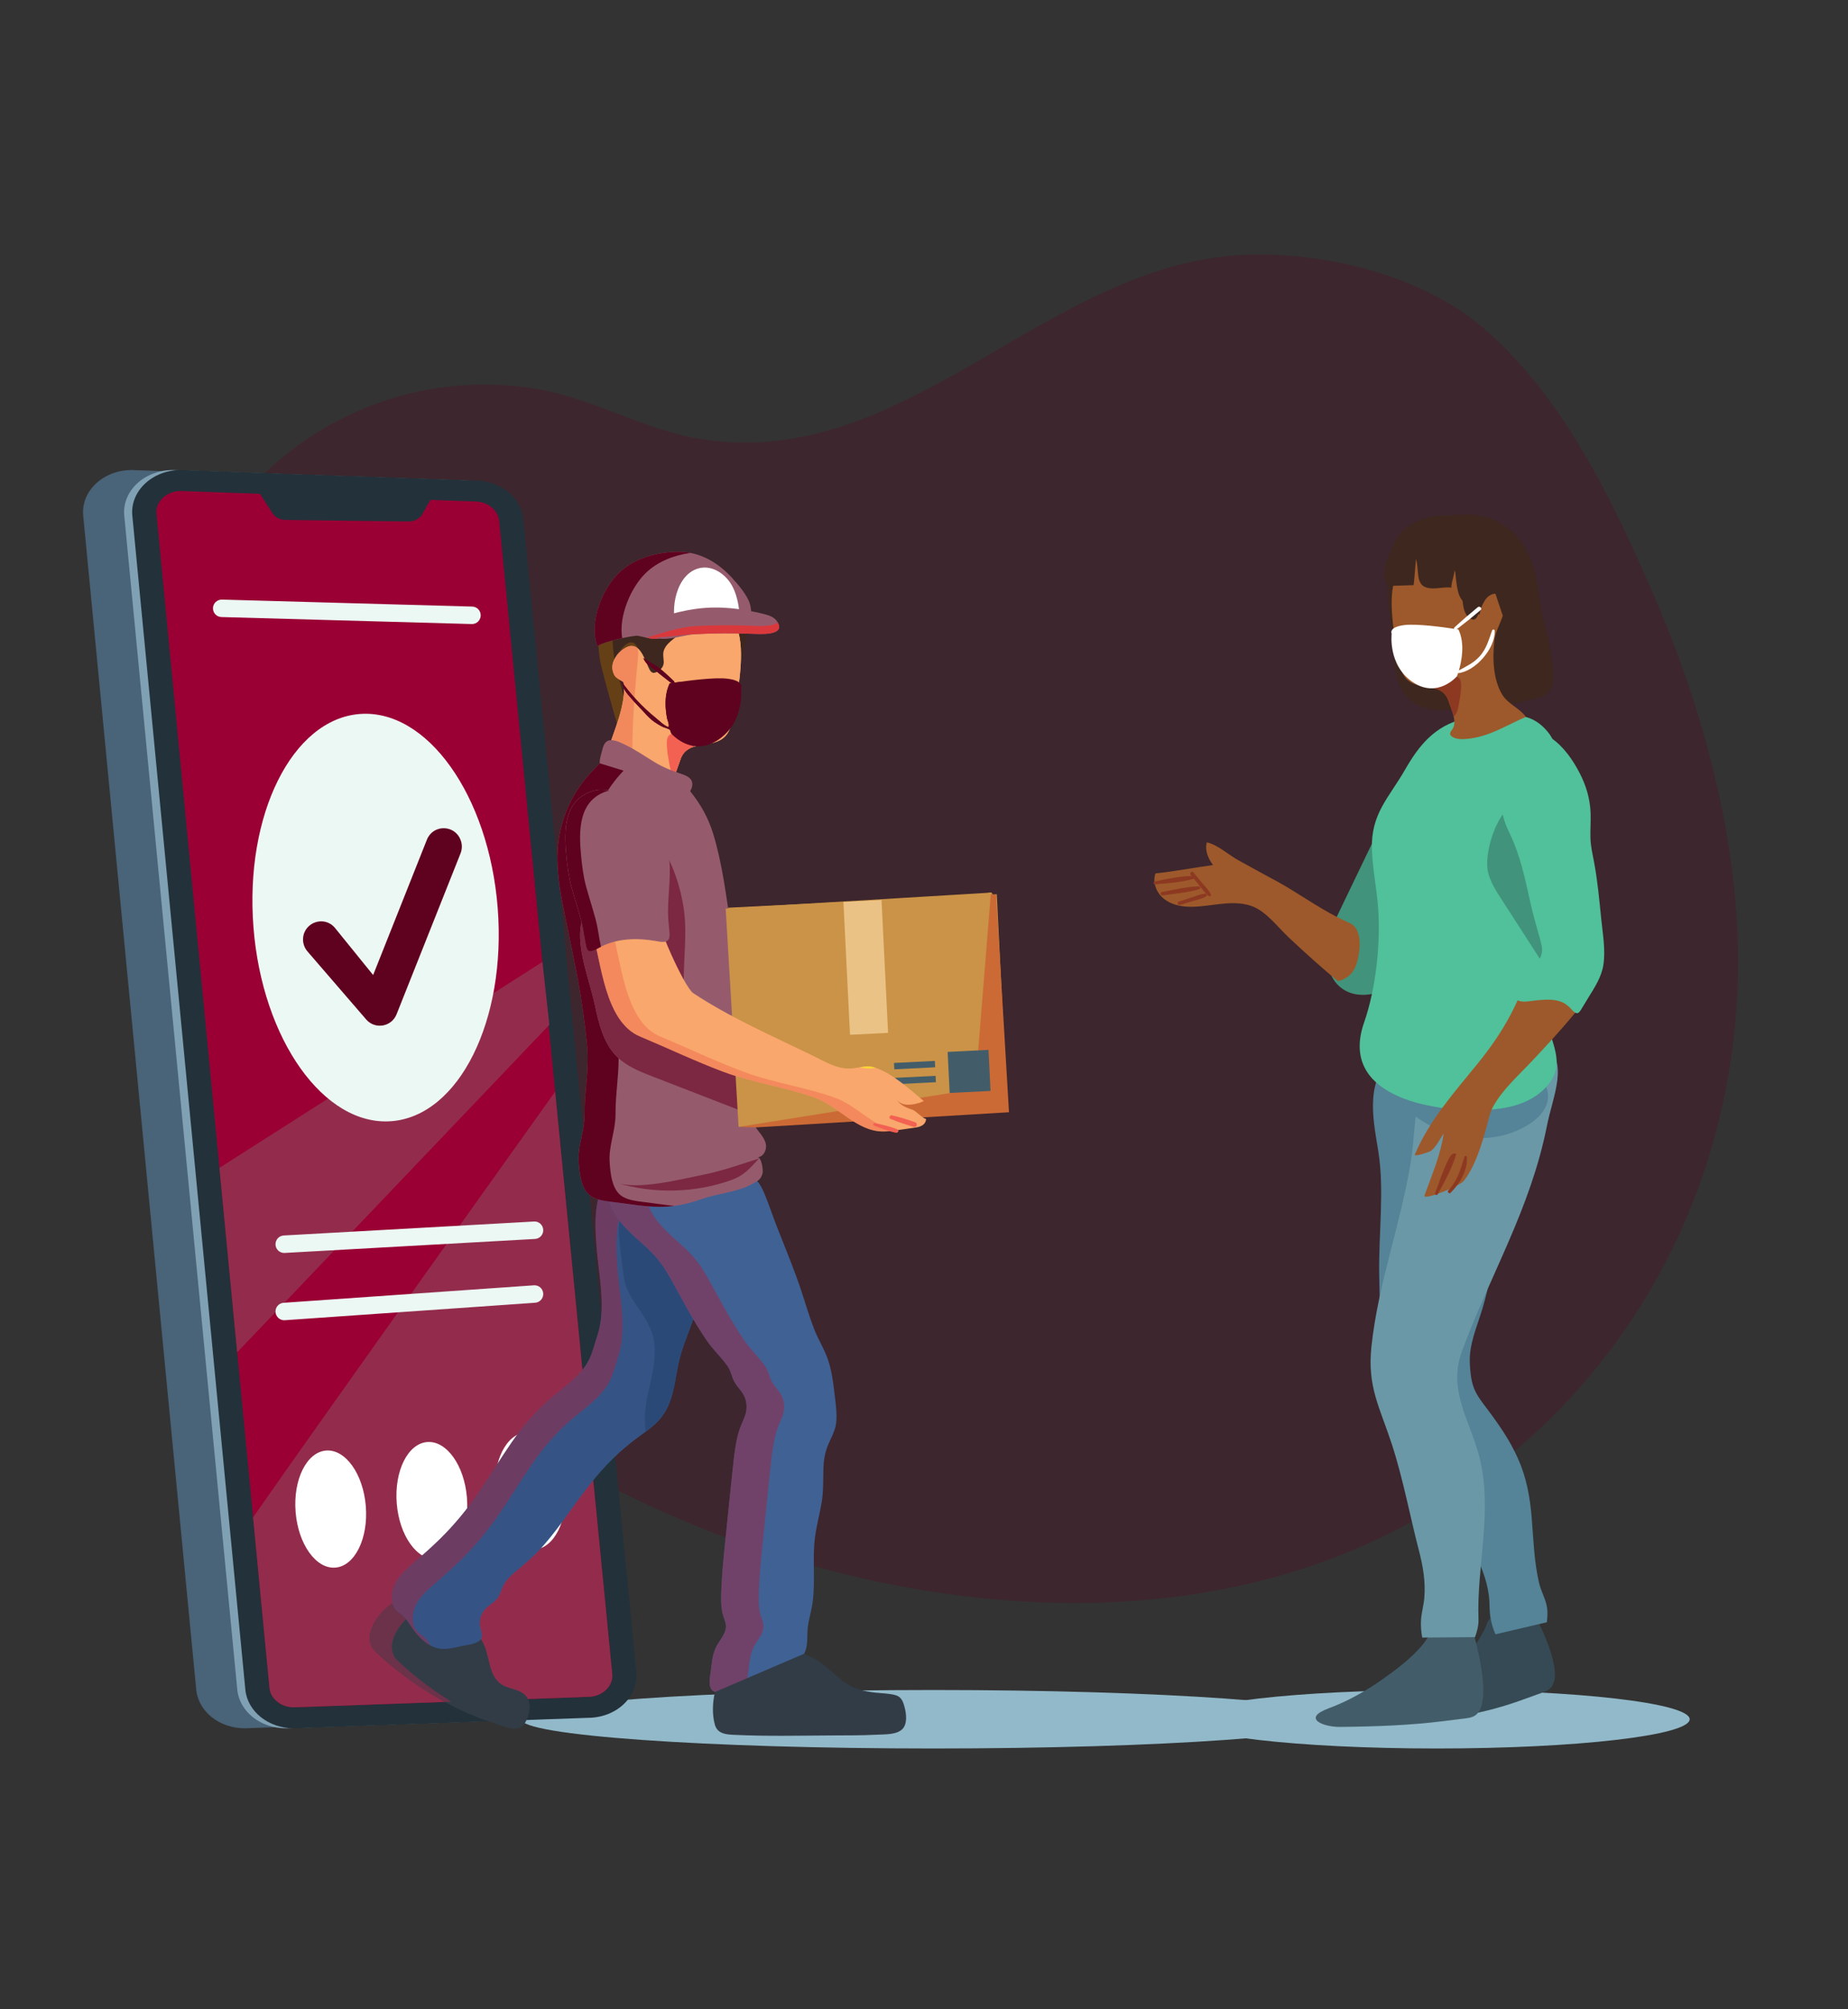 <svg width="518" height="563" viewBox="0 0 518 563" fill="none" xmlns="http://www.w3.org/2000/svg">
<rect x="0" y="0" width="518" height="563" fill="#333333" stroke="none"/>
<g clip-path="url(#clip0_786_4536)">
<path d="M207.102 432.184C196.952 428.562 187.072 424.407 177.569 419.782C116.542 390.087 66.914 334.972 48.338 268.839C32.7 213.167 42.768 138.262 103.029 114.051C117.792 108.122 134.167 106.38 149.858 108.89C166.158 111.496 180.501 120.595 196.925 123.114C254.978 132.015 294.04 72.737 350.321 71.361C372.275 70.823 398.766 77.277 415.79 91.916C437.695 110.752 451.318 138.782 462.708 164.831C474.787 192.463 483.629 221.735 486.378 251.878C493.058 325.112 457.603 394.072 392.361 428.195C335.639 457.863 265.913 453.177 207.102 432.184Z" fill="#5F021F" fill-opacity="0.25"/>
<path d="M377.351 481.769C377.351 486.294 325.575 489.964 261.703 489.964C197.833 489.964 146.055 486.294 146.055 481.769C146.055 477.243 197.833 473.573 261.703 473.573C325.575 473.573 377.351 477.243 377.351 481.769Z" fill="#92B9C9"/>
<path d="M473.621 481.769C473.621 486.294 441.903 489.964 402.778 489.964C363.651 489.964 331.934 486.294 331.934 481.769C331.934 477.243 363.651 473.573 402.778 473.573C441.903 473.573 473.621 477.243 473.621 481.769Z" fill="#92B9C9"/>
<path d="M151.001 481.369L68.605 484.307C61.507 484.307 55.593 479.598 55.004 473.477L23.323 144.502C22.66 137.616 28.94 131.71 36.925 131.71L119.32 134.648C126.419 134.648 132.333 139.357 132.921 145.479L164.601 468.577C165.265 475.463 158.985 481.369 151.001 481.369Z" fill="#496378"/>
<path d="M162.505 481.369L80.11 484.307C73.012 484.307 67.099 479.598 66.509 473.477L34.829 144.502C34.166 137.616 40.445 131.71 48.43 131.71L130.825 134.648C137.925 134.648 143.838 139.357 144.427 145.479L176.107 468.577C176.771 475.463 170.491 481.369 162.505 481.369Z" fill="#80A1B4"/>
<path d="M164.769 481.369L82.374 484.307C75.276 484.307 69.362 479.598 68.773 473.477L37.092 144.502C36.43 137.616 42.708 131.71 50.694 131.71L133.089 134.648C140.188 134.648 146.101 139.357 146.691 145.479L178.371 468.577C179.034 475.463 172.755 481.369 164.769 481.369Z" fill="#23313A"/>
<path d="M169.815 473.572C168.499 474.814 166.705 475.491 164.766 475.491L82.371 478.429C78.833 478.429 75.831 476.039 75.538 472.985L70.939 425.188L43.863 144.01C43.697 142.336 44.331 140.739 45.646 139.505C46.962 138.261 48.755 137.586 50.695 137.586L133.09 140.524C136.629 140.524 139.631 142.914 139.923 145.969L155.604 305.911L171.608 469.066C171.764 470.74 171.131 472.337 169.815 473.572Z" fill="#9A0034"/>
<path d="M153.986 287.167L66.485 378.941L61.508 327.26L152.04 269.558L153.986 287.167Z" fill="#932C4C"/>
<path d="M169.815 473.572C168.499 474.814 166.705 475.491 164.766 475.491L82.371 478.429C78.833 478.429 75.831 476.039 75.538 472.985L70.939 425.188C90.655 396.98 132.31 338.546 155.604 305.911L171.608 469.066C171.764 470.74 171.131 472.337 169.815 473.572Z" fill="#932C4C"/>
<path d="M72.367 137.587L76.637 144.209C77.489 145.139 78.684 145.676 79.942 145.691L114.549 146.127C115.951 146.145 117.283 145.515 118.163 144.418L122.073 137.587H72.367Z" fill="#23313A"/>
<path d="M102.538 422.082C103.261 431.139 99.442 438.836 94.008 439.274C88.574 439.713 83.582 432.726 82.858 423.669C82.135 414.612 85.954 406.915 91.389 406.477C96.823 406.038 101.815 413.025 102.538 422.082Z" fill="white"/>
<path d="M130.887 419.695C131.61 428.753 127.792 436.449 122.358 436.888C116.922 437.326 111.931 430.339 111.207 421.282C110.484 412.225 114.304 404.527 119.738 404.09C125.173 403.651 130.164 410.638 130.887 419.695Z" fill="white"/>
<path d="M158.47 416.995C159.193 426.052 155.374 433.751 149.94 434.19C144.506 434.627 139.514 427.639 138.791 418.583C138.068 409.526 141.887 401.828 147.321 401.39C152.755 400.952 157.747 407.939 158.47 416.995Z" fill="white"/>
<path d="M139.506 254.412C141.982 285.918 128.663 312.677 109.758 314.177C90.853 315.678 73.521 291.351 71.045 259.843C68.569 228.337 81.888 201.578 100.792 200.078C119.698 198.577 137.03 222.904 139.506 254.412Z" fill="#ECF8F4"/>
<path d="M86.179 266.601L102.64 285.671C105.122 288.547 109.753 287.762 111.159 284.226L129.095 239.125C129.589 237.884 129.576 236.499 129.062 235.267L129.033 235.196C127.278 231.005 121.349 231.059 119.671 235.282L104.592 273.226L93.924 260.059C91.037 256.497 85.302 258.305 84.956 262.886C84.854 264.239 85.295 265.576 86.179 266.601Z" fill="#5F021F"/>
<path d="M79.658 351.104C78.375 351.104 77.3 350.094 77.228 348.79C77.154 347.44 78.183 346.285 79.526 346.209L149.7 342.293C151.039 342.204 152.193 343.25 152.267 344.6C152.342 345.952 151.313 347.107 149.97 347.181L79.796 351.099L79.658 351.104Z" fill="#ECF8F4"/>
<path d="M132.309 174.872L132.24 174.871L62.066 172.912C60.72 172.874 59.66 171.748 59.698 170.396C59.735 169.046 60.864 167.993 62.201 168.017L132.375 169.976C133.72 170.014 134.78 171.14 134.743 172.491C134.706 173.821 133.622 174.872 132.309 174.872Z" fill="#ECF8F4"/>
<path d="M79.658 369.96C78.39 369.96 77.32 368.971 77.23 367.68C77.136 366.332 78.15 365.163 79.492 365.069L149.666 360.171C151.017 360.083 152.172 361.096 152.266 362.446C152.359 363.794 151.346 364.964 150.003 365.057L79.83 369.953L79.658 369.96Z" fill="#ECF8F4"/>
<path d="M172.944 202.805C172.944 202.805 168.352 186.938 168.087 184.371C167.821 181.806 166.386 173.48 170.516 171.031C174.644 168.582 172.206 161.238 176.593 159.768C181.399 158.159 187.392 158.439 192.369 158.607C198.539 158.815 206.511 161.654 209.128 167.97C211.063 172.638 208.687 181.101 207.636 185.937L172.944 202.805Z" fill="#3E271F"/>
<path d="M172.944 202.805C172.944 202.805 168.352 186.938 168.087 184.371C168.084 184.342 168.081 184.31 168.077 184.279C167.995 183.525 167.829 182.332 167.724 180.955C167.912 180.791 168.241 180.615 168.671 180.435C169.438 180.113 170.527 179.776 171.71 179.462C171.771 181.512 172.05 183.376 172.153 184.371C172.164 184.472 172.181 184.594 172.204 184.733C171.879 185.382 171.674 186.067 171.644 186.744C171.64 186.818 171.639 186.892 171.639 186.965C171.641 187.941 171.943 188.897 172.552 189.671C172.56 189.681 172.57 189.691 172.581 189.704C172.719 189.841 173.13 190.124 173.559 190.403C173.953 191.892 174.389 193.494 174.815 195.036C174.547 197.554 173.803 200.21 172.946 202.804L172.944 202.805Z" fill="#654016"/>
<path d="M205.087 202.557C204.601 204.791 203.68 206.138 202.509 206.984C198.723 209.759 192.438 207.328 190.664 212.97C190.282 214.199 189.506 215.89 189.138 217.554C188.835 218.889 188.81 220.223 189.453 221.254C189.755 221.73 190.322 222.219 190.189 222.84C190.059 223.448 189.322 223.804 188.796 224.003C187.717 224.398 186.482 224.359 185.351 224.267C180.447 223.89 170.894 221.623 169.563 215.771C169.207 214.207 169.67 212.584 170.128 211.045C171.866 205.218 175.702 197.297 174.78 191.143C174.786 191.184 172.77 189.949 172.552 189.672C171.898 188.84 171.597 187.796 171.644 186.745C171.742 184.533 173.699 182.251 175.655 181.329C179.187 179.664 180.567 184.383 181.723 186.9C182.13 187.786 182.617 188.909 183.747 188.446C185.036 187.931 186.1 186.9 186.048 185.473C186.009 184.351 185.707 183.253 186.114 182.157C187.086 179.62 190.164 178.431 191.808 176.409C193.03 174.903 192.965 173.555 193.017 171.771C193.056 170.437 194.516 169.935 195.581 169.525C197.553 168.772 200.971 167.543 202.983 168.839C204.258 169.671 204.692 171.494 205.205 172.828C205.783 174.361 206.572 175.814 207.02 177.387C208.874 184.112 206.547 195.885 205.087 202.557Z" fill="#F9A76C"/>
<path d="M174.779 191.144C174.756 191.144 174.422 190.947 174.018 190.695C174.422 190.947 174.756 191.144 174.779 191.144ZM174.014 190.693C173.867 190.602 173.713 190.503 173.559 190.404C173.713 190.503 173.867 190.6 174.014 190.693Z" fill="#654016"/>
<path d="M173.559 190.404C173.13 190.125 172.719 189.842 172.581 189.705C172.719 189.842 173.13 190.125 173.559 190.404Z" fill="#A7651B"/>
<path d="M174.779 191.144C174.779 191.144 174.78 191.144 174.78 191.143C174.78 191.144 174.779 191.144 174.779 191.144Z" fill="#654016"/>
<path d="M173.022 183.466C174.098 181.712 175.624 179.994 176.944 179.994C177.364 179.994 177.762 180.167 178.119 180.568C178.386 180.867 178.567 181.212 178.688 181.583C178.215 181.209 177.677 180.981 177.056 180.981C176.631 180.981 176.166 181.089 175.655 181.329C174.707 181.776 173.759 182.543 173.022 183.466Z" fill="#654016"/>
<path d="M177.252 209.744C176.519 209.331 175.776 208.938 175.015 208.576C174.083 208.137 172.634 207.405 171.376 207.405C171.364 207.405 171.353 207.405 171.34 207.405C172.945 202.865 174.918 197.673 174.921 193.145C174.921 193.094 174.921 193.043 174.92 192.994C174.957 193.075 174.995 193.155 175.038 193.232C175.565 194.221 176.417 195.091 177.143 195.933C177.353 196.18 177.568 196.42 177.785 196.659C177.498 200.83 177.262 205.493 177.252 209.744ZM177.865 195.524C176.811 194.351 175.81 193.13 174.866 191.865C174.844 191.622 174.816 191.381 174.78 191.143C174.78 191.144 174.779 191.144 174.779 191.144C174.756 191.144 174.422 190.947 174.018 190.695C173.997 190.665 173.975 190.633 173.952 190.602C173.973 190.632 173.994 190.662 174.014 190.693C173.867 190.601 173.713 190.503 173.559 190.404C173.13 190.125 172.719 189.842 172.581 189.705C172.57 189.692 172.56 189.682 172.552 189.672C171.943 188.898 171.641 187.942 171.639 186.966C171.639 186.893 171.64 186.819 171.644 186.745C171.673 186.094 172.222 184.77 173.022 183.466C173.759 182.542 174.707 181.775 175.655 181.329C176.166 181.088 176.631 180.98 177.056 180.98C177.677 180.98 178.215 181.209 178.688 181.583C178.972 182.464 178.914 183.496 178.829 184.444C178.73 185.539 178.306 189.622 177.921 194.759C177.902 195.011 177.884 195.268 177.865 195.524Z" fill="#F2895D"/>
<path d="M207.02 177.387C206.572 175.814 205.783 174.361 205.205 172.828C204.692 171.494 204.258 169.671 202.984 168.839C201.095 167.622 197.966 168.631 195.958 169.382C196.216 178.114 197.419 186.834 191.212 193.069C190.238 194.539 188.044 194.294 185.974 194.049C183.903 193.805 181.953 193.56 181.467 195.029C178.052 203.852 177.324 214.146 179.89 223.333C181.9 223.855 183.845 224.151 185.351 224.267C186.482 224.359 187.718 224.398 188.796 224.003C189.322 223.804 190.059 223.448 190.189 222.84C190.322 222.219 189.755 221.73 189.453 221.254C188.81 220.223 188.835 218.889 189.138 217.554C189.506 215.89 190.282 214.199 190.664 212.97C192.438 207.328 198.723 209.759 202.509 206.984C203.68 206.138 204.601 204.791 205.087 202.557C206.547 195.885 208.874 184.112 207.02 177.387Z" fill="#F9A76C"/>
<path d="M201.147 207.252L201.4 207.258C199.53 208.548 197.256 208.485 195.117 209.058C192.975 209.63 191.357 210.767 190.664 212.97C190.193 214.484 189.609 216.109 189.08 217.534C187.803 216.443 187.702 214.245 187.387 212.704C187.094 211.263 186.94 209.799 186.908 208.329C186.819 204.061 190.486 205.769 193.227 206.231C195.814 206.669 198.516 207.184 201.147 207.252Z" fill="#F36152"/>
<path d="M204.068 190.208C200.338 189.689 192.183 190.827 189.011 191.312C189.057 191.169 189.04 191.009 188.912 190.89C187.625 189.711 186.342 188.408 184.955 187.353C183.512 186.259 181.846 185.376 180.317 184.404C181.023 186.085 182.046 186.524 183.359 187.598C184.955 188.903 186.566 190.187 188.205 191.438C187.888 191.488 187.71 191.519 187.71 191.519C186.735 193.55 186.475 195.852 186.582 198.082C186.632 199.131 186.766 200.176 186.961 201.207C187.107 201.981 187.711 202.999 187.363 203.769C186.12 203.311 184.811 201.992 183.77 201.146C180.034 198.109 176.718 194.551 173.952 190.602C174.504 191.39 174.591 192.398 175.038 193.233C175.565 194.221 176.417 195.092 177.143 195.934C178.294 197.273 179.546 198.484 180.726 199.788C181.548 200.697 182.375 201.562 183.387 202.268C184.118 202.779 184.88 203.242 185.674 203.647C186.004 203.816 187.732 204.287 187.831 204.587C188.021 205.162 188.156 205.504 188.156 205.504C188.156 205.504 193.919 212.301 201.4 207.258C208.881 202.214 207.706 192.783 207.706 192.783C207.706 192.783 208.752 190.858 204.068 190.208Z" fill="#5F021F"/>
<path d="M194.908 209.072C190.868 208.662 188.199 205.552 188.156 205.504C188.156 205.503 188.156 205.503 188.156 205.503C188.156 205.503 188.021 205.161 187.831 204.586C187.732 204.286 186.004 203.815 185.674 203.646C184.88 203.241 184.118 202.778 183.387 202.268C182.375 201.561 181.548 200.697 180.726 199.787C179.763 198.723 178.752 197.72 177.785 196.658C177.568 196.42 177.353 196.179 177.143 195.933C176.417 195.091 175.565 194.22 175.038 193.232C174.995 193.154 174.957 193.074 174.92 192.993C174.57 192.21 174.451 191.314 173.952 190.601C176.718 194.55 180.034 198.108 183.77 201.145C184.811 201.991 186.12 203.31 187.363 203.768C187.439 203.599 187.47 203.419 187.469 203.232C187.469 202.564 187.075 201.81 186.961 201.206C186.766 200.175 186.632 199.13 186.582 198.081C186.569 197.82 186.562 197.558 186.56 197.295C186.546 195.314 186.849 193.31 187.71 191.518C187.71 191.518 187.888 191.488 188.205 191.437C186.566 190.186 184.955 188.902 183.359 187.597C182.078 186.547 181.072 186.104 180.368 184.52C180.351 184.482 180.334 184.442 180.317 184.403C181.846 185.376 183.512 186.258 184.955 187.353C186.342 188.407 187.625 189.71 188.912 190.889C188.999 190.969 189.035 191.068 189.035 191.167C189.035 191.215 189.027 191.264 189.011 191.311C189.512 191.235 190.148 191.14 190.86 191.041C190.129 197.652 191.639 203.967 194.908 209.072Z" fill="#5F021F"/>
<path d="M193.456 221.693C192.392 223.354 190.082 224.799 188.09 224.184C187.207 223.911 186.437 223.331 185.69 222.818C184.342 221.909 182.996 221.01 181.603 220.168C179.034 218.61 176.34 217.085 173.475 216.129C172.23 215.709 170.941 215.538 169.661 215.231C168.755 215.015 168.065 214.686 168.087 213.639C168.111 212.478 168.54 211.239 168.824 210.136C169.038 209.305 169.299 208.349 170.012 207.814C171.404 206.779 173.714 207.963 175.015 208.576C177.982 209.987 180.687 211.875 183.483 213.57C185.86 215.015 188.27 215.96 190.897 216.836C192.379 217.335 194.169 218.018 194.056 219.907C194.032 220.544 193.795 221.157 193.456 221.693Z" fill="#955B6D"/>
<path d="M140.587 472.006C136.972 469.612 137.331 464.647 135.758 461.12C133.838 456.814 129.974 452.78 125.949 450.43C121.34 447.739 114.205 446.495 109.476 449.651C105.703 452.169 101.05 458.905 105.263 462.873C113.987 471.175 126.557 479.153 138.081 482.713C140.568 483.48 145.366 485.966 147.135 482.857C148.224 480.94 149.142 477.97 147.816 475.787C146.265 473.232 142.891 473.531 140.587 472.006Z" fill="#323C47"/>
<path d="M124.686 476.921C117.513 473.006 110.653 468.002 105.263 462.873C104.078 461.757 103.594 460.421 103.596 459.023C103.598 455.449 106.764 451.46 109.476 449.65C109.656 449.529 109.84 449.415 110.027 449.307C110.249 450.167 110.686 450.93 111.419 451.553C112.293 452.293 113.133 452.882 113.833 453.722C110.658 456.827 107.987 462.077 111.507 465.393C115.774 469.453 120.961 473.433 126.496 476.855L124.686 476.921Z" fill="#932C4C" fill-opacity="0.59"/>
<path d="M190.374 381.269C188.971 387.145 189.01 393.238 184.624 398.047C183.552 399.233 182.295 400.231 181.008 401.181C180.102 401.856 179.176 402.504 178.288 403.179C176.194 404.765 174.166 406.47 172.256 408.302C168.553 411.818 165.385 415.794 162.353 419.908C158.816 424.717 155.424 429.751 151.36 434.159C149.479 436.197 147.374 437.998 145.259 439.781C143.904 440.937 142.442 442.103 141.476 443.61C140.698 444.824 140.404 446.265 139.674 447.499C138.757 449.027 136.983 449.682 135.882 451.034C134.839 452.298 134.293 453.904 134.537 455.53C134.771 457.018 135.833 458.899 134.187 459.917C132.695 460.829 130.698 460.956 129.051 461.328C126.214 461.975 123.748 462.601 121.029 461.27C117.89 459.723 116.156 457.136 114.266 454.305C113.496 453.13 112.482 452.455 111.419 451.554C110.357 450.652 109.918 449.458 109.85 448.097C109.743 445.922 110.503 443.816 111.809 442.103C113.387 440.006 115.541 438.351 117.501 436.617C119.538 434.825 121.565 432.993 123.505 431.083C127.461 427.165 130.971 422.905 134.129 418.302C137.354 413.61 140.288 408.713 143.533 404.031C146.662 399.535 150.161 395.49 154.322 391.906C158.094 388.664 162.811 385.607 165.102 381.014C166.116 379.006 166.612 376.735 167.334 374.609C170.024 366.724 167.88 357.733 167.227 349.496C166.681 342.66 166.359 335.05 170.706 329.751C172.266 330.132 173.835 330.504 175.395 330.887C176.798 330.593 178.318 330.73 179.692 331.2C180.666 331.533 181.564 332.013 182.412 332.591C184.049 332.993 185.676 333.384 187.314 333.786L186.183 335.95C190.287 340.368 193.288 345.853 194.896 351.7C195.5 353.854 195.91 356.059 196.105 358.272C196.866 366.676 192.294 373.218 190.374 381.269Z" fill="#355485"/>
<path d="M114.421 454.539C114.37 454.461 114.317 454.384 114.266 454.305C114.128 454.097 113.984 453.904 113.833 453.722C113.984 453.904 114.128 454.097 114.266 454.305C114.317 454.384 114.37 454.461 114.421 454.539Z" fill="#4B6024"/>
<path d="M120.733 461.102C117.871 459.585 116.19 457.184 114.421 454.539C114.37 454.461 114.317 454.384 114.266 454.305C114.128 454.097 113.984 453.904 113.833 453.722C113.133 452.882 112.293 452.293 111.419 451.553C110.686 450.93 110.249 450.168 110.027 449.307C109.928 448.923 109.871 448.517 109.85 448.096C109.843 447.96 109.84 447.824 109.84 447.689C109.84 445.659 110.585 443.708 111.809 442.102C113.387 440.005 115.541 438.351 117.501 436.617C119.538 434.824 121.565 432.992 123.505 431.083C127.461 427.165 130.971 422.904 134.129 418.301C137.354 413.609 140.288 408.712 143.533 404.03C146.662 399.534 150.161 395.489 154.322 391.905C158.094 388.663 162.811 385.607 165.102 381.013C166.115 379.006 166.612 376.734 167.334 374.609C168.317 371.729 168.655 368.701 168.655 365.617C168.657 360.256 167.642 354.724 167.227 349.495C167.061 347.426 166.917 345.285 166.916 343.159C166.914 340.744 167.1 338.346 167.652 336.094C168.688 336.411 169.781 336.574 170.867 336.712C171.175 337.728 171.569 338.718 172.072 339.67C172.492 340.459 172.982 341.204 173.518 341.914C172.464 346.164 172.723 350.933 173.078 355.375C173.732 363.614 175.876 372.605 173.186 380.489C172.465 382.614 171.968 384.887 170.954 386.894C168.664 391.488 163.947 394.545 160.174 397.786C156.013 401.371 152.513 405.416 149.385 409.912C146.139 414.593 143.206 419.49 139.98 424.181C136.822 428.785 133.314 433.046 129.356 436.963C127.417 438.874 125.389 440.704 123.352 442.497C121.394 444.231 119.24 445.886 117.661 447.981C116.355 449.696 115.595 451.803 115.701 453.975C115.77 455.337 116.208 456.533 117.271 457.433C118.333 458.334 119.347 459.011 120.117 460.186C120.324 460.495 120.528 460.8 120.733 461.102Z" fill="#932C4C" fill-opacity="0.59"/>
<path d="M190.374 381.268C188.971 387.144 189.01 393.237 184.624 398.047C183.552 399.232 182.295 400.23 181.008 401.181C179.724 392.356 183.606 386.744 183.529 378.092C183.449 369.31 175.82 365.317 174.819 357.732C174.497 355.293 174.205 352.855 173.913 350.416C173.201 344.315 172.275 337.027 180.102 339.838C181.202 340.231 182.295 340.739 183.367 341.346C187.733 343.775 191.777 347.723 194.896 351.699C195.5 353.854 195.91 356.058 196.105 358.271C196.866 366.675 192.294 373.217 190.374 381.268Z" fill="#2B4977"/>
<path d="M169.944 331.74C170.204 334.493 170.771 337.211 172.072 339.67C173.136 341.671 174.653 343.389 176.237 344.981C178.423 347.154 180.845 349.065 182.984 351.284C185.045 353.411 186.619 355.901 188.067 358.472C191.35 364.309 194.395 370.315 198.232 375.821C199.953 378.278 202.16 380.326 203.903 382.759C204.899 384.158 205.069 385.865 205.908 387.322C206.915 389.051 208.477 390.257 209.008 392.27C209.371 393.669 209.349 395.148 208.895 396.524C208.488 397.764 207.866 398.925 207.435 400.165C206.961 401.495 206.62 402.872 206.36 404.26C205.885 406.784 205.612 409.345 205.353 411.892C204.56 419.514 203.757 427.137 202.998 434.769C202.669 438.011 202.387 441.264 202.239 444.53C202.126 446.976 201.969 449.58 202.511 451.98C202.93 453.868 203.927 455.177 203.224 457.155C202.635 458.805 201.425 460.079 200.666 461.639C199.681 463.697 199.5 466.12 199.217 468.349C199.036 469.75 198.526 471.956 199.353 473.298C200.236 474.72 202.591 474.277 203.937 474.061C206.858 473.606 209.79 472.935 212.575 471.922C215.054 471.022 217.397 469.783 219.616 468.361C221.641 467.053 224.212 465.505 225.423 463.334C226.419 461.548 226.248 459.283 226.328 457.315C226.43 454.54 227.347 451.992 227.743 449.262C228.649 443.107 227.63 436.805 228.467 430.628C228.91 427.386 229.769 424.235 230.313 421.017C230.834 417.968 230.731 414.931 230.8 411.836C230.844 409.572 231.139 407.422 231.954 405.307C232.803 403.099 234.15 401.006 234.4 398.607C234.671 395.876 234.195 392.963 233.889 390.256C233.539 387.219 233.109 384.124 232.158 381.213C231.173 378.198 229.419 375.514 228.264 372.567C226.94 369.211 225.921 365.731 224.799 362.296C222.74 355.97 220.147 349.849 217.736 343.661C216.582 340.693 215.586 337.656 214.363 334.698C213.695 333.072 212.971 331.592 211.692 330.375C210.594 329.328 209.903 328.305 209.326 326.894L169.944 331.74Z" fill="#406194"/>
<path d="M201.744 474.3C200.777 474.3 199.84 474.084 199.353 473.299C199.008 472.738 198.896 472.026 198.896 471.285C198.896 470.253 199.112 469.165 199.217 468.35C199.5 466.121 199.681 463.698 200.666 461.64C201.425 460.08 202.635 458.806 203.224 457.156C203.399 456.666 203.468 456.216 203.468 455.788C203.468 454.493 202.827 453.401 202.511 451.981C202.215 450.669 202.127 449.294 202.127 447.919C202.127 446.78 202.188 445.638 202.239 444.531C202.387 441.265 202.669 438.012 202.998 434.769C203.757 427.137 204.56 419.515 205.353 411.893C205.612 409.346 205.885 406.785 206.36 404.26C206.62 402.873 206.961 401.496 207.435 400.166C207.866 398.925 208.488 397.765 208.895 396.524C209.142 395.778 209.26 395 209.26 394.221C209.259 393.566 209.174 392.91 209.008 392.27C208.477 390.257 206.915 389.052 205.908 387.322C205.069 385.866 204.899 384.159 203.903 382.76C202.16 380.326 199.953 378.279 198.232 375.821C196.842 373.826 195.555 371.766 194.324 369.672C192.157 365.986 190.16 362.195 188.067 358.473C186.619 355.902 185.045 353.411 182.984 351.285C180.845 349.066 178.423 347.154 176.237 344.982C175.351 344.091 174.485 343.16 173.707 342.161C173.096 341.377 172.54 340.551 172.072 339.67C171.569 338.719 171.175 337.728 170.867 336.713C171.034 336.734 171.199 336.754 171.366 336.776C175.436 337.276 178.741 337.818 181.874 338.058C182.089 338.605 182.334 339.144 182.612 339.67C183.677 341.672 185.194 343.389 186.779 344.982C188.963 347.154 191.386 349.066 193.525 351.285C195.586 353.411 197.159 355.902 198.608 358.473C201.89 364.309 204.935 370.316 208.773 375.821C210.493 378.279 212.701 380.326 214.445 382.76C215.441 384.159 215.611 385.866 216.448 387.322C217.455 389.052 219.017 390.257 219.55 392.27C219.911 393.669 219.889 395.149 219.436 396.524C219.028 397.765 218.406 398.925 217.976 400.166C217.501 401.496 217.161 402.873 216.901 404.26C216.425 406.785 216.154 409.346 215.893 411.893C215.101 419.515 214.297 427.137 213.538 434.769C213.21 438.012 212.927 441.265 212.781 444.531C212.668 446.977 212.509 449.581 213.052 451.981C213.47 453.869 214.467 455.178 213.765 457.156C213.177 458.806 211.965 460.08 211.206 461.64C210.223 463.698 210.04 466.121 209.758 468.35C209.597 469.598 209.18 471.484 209.677 472.831C207.804 473.351 205.895 473.755 203.987 474.054C203.97 474.056 203.954 474.058 203.937 474.062C203.334 474.158 202.529 474.301 201.744 474.3Z" fill="#932C4C" fill-opacity="0.59"/>
<path d="M168.087 213.89C167.012 214.982 165.959 216.085 164.953 217.234C160.684 222.137 157.866 227.881 156.767 234.321C155.67 240.701 156.485 247.061 157.718 253.363C159.043 260.131 160.526 266.876 161.816 273.658C163.028 280.038 163.911 286.465 164.556 292.938C165.216 299.593 163.828 305.565 163.87 312.21C163.899 316.815 161.913 321.077 162.219 325.644C162.434 328.86 162.864 333.641 165.93 335.37C167.572 336.298 169.496 336.544 171.366 336.776C181.445 338.015 186.823 339.509 196.556 336.033C201.128 334.416 206.418 334.146 210.73 331.844C212.33 330.99 213.329 330.552 213.761 328.714C213.938 327.956 213.522 324.258 212.309 324.287C214.135 324.243 215.146 321.868 214.556 320.132C213.687 317.585 211.74 316.737 211.041 314.071C210.144 310.66 210.288 306.673 209.96 303.165L208.397 286.431C207.277 277.672 206.213 268.891 204.91 260.154C203.587 251.281 202.522 242.169 199.885 233.569C198.515 229.099 196.353 225.322 193.444 221.693L168.087 213.89Z" fill="#955B6D"/>
<path d="M184.951 338.176C180.843 338.176 176.782 337.441 171.366 336.776C169.496 336.544 167.572 336.298 165.93 335.37C165.694 335.237 165.472 335.086 165.266 334.918C162.799 332.914 162.418 328.613 162.219 325.644C162.197 325.314 162.187 324.985 162.187 324.659C162.19 320.494 163.867 316.549 163.87 312.318C163.87 312.282 163.87 312.246 163.87 312.21C163.868 312.105 163.868 312.002 163.868 311.898C163.87 306.659 164.732 301.828 164.733 296.731C164.735 295.486 164.683 294.225 164.556 292.938C163.911 286.465 163.028 280.038 161.816 273.658C161.685 272.968 161.552 272.28 161.418 271.592C160.226 265.507 158.909 259.443 157.719 253.363C156.485 247.061 155.67 240.701 156.767 234.321C157.866 227.882 160.684 222.137 164.953 217.234C165.959 216.085 167.012 214.982 168.087 213.89L174.786 215.951C174.392 216.375 173.999 216.798 173.618 217.234C172.448 218.577 171.387 219.984 170.442 221.45C169.814 221.338 169.198 221.279 168.599 221.279C167.995 221.279 167.409 221.339 166.846 221.465C166.723 221.493 166.602 221.523 166.481 221.557C159.909 223.41 158.472 229.05 158.472 234.784C158.472 236.539 158.608 238.303 158.771 239.971C159.054 242.863 159.405 245.673 160.174 248.482C161.024 251.577 162.032 254.626 162.858 257.731C162.923 257.972 162.983 258.215 163.041 258.458C162.894 258.904 162.775 259.504 162.692 260.289C162 266.835 165.351 275.097 166.716 281.498C167.823 286.695 169.089 292.195 172.807 295.973C173 296.169 173.197 296.358 173.399 296.541C173.419 301.808 172.501 306.785 172.534 312.21C172.563 316.815 170.578 321.077 170.885 325.644C171.1 328.86 171.528 333.642 174.596 335.37C176.237 336.298 178.162 336.544 180.032 336.776C183.449 337.196 186.322 337.64 189.011 337.916C187.621 338.098 186.284 338.176 184.951 338.176Z" fill="#5F021F"/>
<path d="M166.716 281.498C167.823 286.694 169.089 292.195 172.807 295.973C175.575 298.786 179.365 300.285 183.038 301.707C191.497 304.984 199.957 308.261 208.415 311.538C208.168 306.017 207.92 300.496 207.671 294.974C197.232 291.026 187.66 284.827 179.684 277.001C175.667 273.059 172.05 268.704 168.931 264.012C167.343 261.625 163.468 252.954 162.692 260.289C162 266.835 165.351 275.097 166.716 281.498Z" fill="#7C2842"/>
<path d="M191.682 254.722C193.069 264.453 190.28 274.571 192.661 284.105C192.264 282.518 189.2 280.04 188.194 278.588C186.799 276.579 185.556 274.464 184.468 272.271C182.255 267.806 180.693 263.019 179.819 258.11C178.946 253.204 178.761 248.17 179.312 243.217C179.638 240.293 181.085 230.799 184.94 236.375C188.442 241.439 190.82 248.671 191.682 254.722Z" fill="#7C2842"/>
<path d="M200.429 474.119C199.704 476.951 199.579 480.511 200.394 483.343C201.186 486.086 204.04 486.062 206.406 486.165C214.94 486.553 223.52 486.371 232.067 486.313C236.719 486.279 241.383 486.337 246.035 486.086C248.153 485.971 251.934 486.177 253.315 484.061C254.48 482.264 253.892 479.261 253.269 477.405C252.84 476.121 252.182 475.313 250.847 474.972C249.081 474.517 247.168 474.505 245.368 474.312C242.323 473.981 239.425 473.311 236.878 471.535C233.878 469.431 231.581 466.576 228.31 464.835C227.359 464.335 226.396 463.869 225.434 463.391" fill="#323C47"/>
<path d="M278.142 250.439C278.187 250.663 278.121 250.967 278.149 251.317C278.191 251.989 278.227 252.651 278.269 253.323L279.532 274.469C279.776 278.598 280.023 282.735 280.265 286.863C280.664 293.496 281.048 300.126 281.446 306.759C281.537 308.275 281.622 309.804 281.713 311.321C271.919 311.9 262.121 312.495 252.326 313.075C250.965 313.16 249.6 313.234 248.24 313.319L231.042 314.352C224.246 314.759 217.45 315.168 210.655 315.576L210.041 315.612C209.043 315.672 208.036 315.737 207.033 315.788C206.632 308.898 206.216 302.004 205.815 295.114C205.161 284.124 204.512 273.144 203.859 262.152C203.703 259.624 203.561 257.101 203.405 254.573C203.473 254.702 205.402 254.451 205.564 254.449C207.537 254.328 209.51 254.207 211.478 254.101C217.819 253.718 224.165 253.345 230.505 252.962C238.025 252.507 245.541 252.066 253.061 251.612C259.165 251.246 265.27 250.881 271.373 250.515C273.12 250.407 274.869 250.307 276.614 250.199C276.944 250.181 277.532 250.029 277.849 250.122C278.031 250.18 278.112 250.291 278.142 250.439Z" fill="#CA9347"/>
<path d="M279.403 250.593L204.104 254.359L207.087 314.587L282.385 310.821L279.403 250.593Z" fill="#CA9347"/>
<path d="M248.935 289.431L238.258 289.964L236.415 252.742L247.092 252.208L248.935 289.431Z" fill="#EBC286"/>
<path d="M279.25 250.792C279.294 251.016 279.23 251.321 279.256 251.671C279.299 252.342 279.336 253.004 279.377 253.677L280.64 274.822C280.884 278.95 281.131 283.087 281.374 287.217C281.772 293.85 282.156 300.479 282.554 307.111C282.645 308.628 282.731 310.159 282.821 311.674C273.028 312.255 263.228 312.849 253.433 313.429C252.073 313.513 250.708 313.588 249.348 313.673L232.15 314.705C225.354 315.114 218.558 315.521 211.762 315.928L207.033 315.787L273.319 305.168L277.722 250.553L279.25 250.792Z" fill="#CC6A36"/>
<path d="M277.652 305.703L266.197 306.275L265.628 294.766L277.082 294.192L277.652 305.703Z" fill="#425D69"/>
<path d="M262.129 299.073L250.676 299.646L250.588 297.862L262.042 297.29L262.129 299.073Z" fill="#425D69"/>
<path d="M262.338 303.253L250.883 303.826L250.795 302.043L262.249 301.47L262.338 303.253Z" fill="#425D69"/>
<path d="M243.074 298.841C241.461 298.873 239.867 299.382 238.214 299.423C234.442 299.514 231.12 297.415 227.845 295.82C216.644 290.369 204.765 285.205 194.341 278.318C191.73 276.593 183.387 257.533 184.792 257.271C178.51 258.439 172.227 259.608 165.943 260.775C168.551 269.604 169.474 286.292 179.395 290.445C187.187 293.706 194.879 297.389 202.782 300.345C211.149 303.474 220.096 304.602 228.49 307.644C235.054 310.024 240.109 316.988 247.402 317.065C248.835 317.079 250.261 316.877 251.681 316.674C253.178 316.462 254.676 316.248 256.173 316.036C256.949 315.925 257.748 315.807 258.427 315.412C259.105 315.016 259.643 314.27 259.552 313.487C258.82 313.603 256.774 311.326 255.799 310.991C253.639 310.25 251.817 309.521 251.016 307.319C252.122 310.655 256.657 309.56 258.957 308.548C255.242 305.388 249.657 300.371 244.894 299.052C244.283 298.883 243.678 298.829 243.074 298.841Z" fill="#F9A76C"/>
<path d="M257.733 309.009C257.441 308.711 257.181 308.372 256.968 307.971C257.214 308.393 257.532 308.713 257.902 308.954L257.733 309.009Z" fill="#F9D831"/>
<path d="M243.639 299.424C242.725 299.424 241.838 299.292 240.969 299.079C241.672 298.962 242.372 298.855 243.074 298.84C243.127 298.839 243.181 298.839 243.233 298.839C243.784 298.839 244.337 298.896 244.894 299.05C245.101 299.108 245.31 299.182 245.518 299.252C244.972 299.335 244.424 299.407 243.868 299.422C243.792 299.423 243.716 299.424 243.639 299.424Z" fill="#F9D831"/>
<path d="M247.555 317.065C247.504 317.065 247.452 317.065 247.402 317.064C244.405 317.033 241.786 315.839 239.286 314.278C241.786 315.839 244.405 317.033 247.402 317.064C247.45 317.065 247.498 317.065 247.546 317.065C248.201 317.065 248.854 317.022 249.506 316.955C248.857 317.022 248.206 317.065 247.555 317.065Z" fill="#CDEDD0"/>
<path d="M247.546 317.065C247.498 317.065 247.45 317.065 247.402 317.064C244.405 317.033 241.786 315.839 239.286 314.278C237.82 313.362 236.396 312.322 234.958 311.314C232.88 309.858 230.776 308.473 228.49 307.644C228.359 307.597 228.227 307.549 228.096 307.503C219.816 304.566 211.018 303.426 202.782 300.344C194.879 297.389 187.187 293.706 179.395 290.445C171.198 287.014 169.142 275.026 167.207 265.984C167.634 265.76 168.053 265.51 168.463 265.295L168.461 265.289C168.564 265.236 168.666 265.184 168.766 265.137C169.947 264.578 171.157 264.153 172.387 263.845C174.504 273.022 176.186 286.735 185.049 290.445C192.84 293.706 200.533 297.389 208.435 300.344C216.803 303.474 225.749 304.602 234.143 307.644C240.002 309.767 244.661 315.527 250.776 316.801C250.353 316.859 249.93 316.911 249.506 316.955C248.854 317.022 248.201 317.065 247.546 317.065Z" fill="#EA5E47" fill-opacity="0.41"/>
<path d="M186.788 236.129C186.958 236.925 187.117 237.71 187.274 238.506C188.373 244.194 187.218 249.961 187.252 255.684C187.263 257.241 187.422 258.788 187.569 260.336C187.637 261.076 187.75 261.86 187.637 262.6C187.343 264.51 185.033 263.896 183.698 263.669C178.661 262.816 173.475 262.907 168.767 265.137C167.804 265.591 166.797 266.342 165.733 266.547C164.794 266.74 164.511 266.035 164.318 265.227C163.741 262.747 163.526 260.211 162.858 257.73C162.032 254.625 161.024 251.577 160.174 248.482C159.405 245.673 159.054 242.863 158.771 239.97C158.073 232.856 157.897 223.977 166.481 221.557C173.716 219.518 185.291 229.113 186.788 236.129Z" fill="#955B6D"/>
<path d="M165.438 266.579C165.437 266.579 165.436 266.579 165.436 266.579C165.436 266.579 165.437 266.579 165.438 266.579ZM165.44 266.579C165.53 266.579 165.628 266.569 165.733 266.546C165.628 266.569 165.53 266.579 165.44 266.579ZM165.861 266.519C166.319 266.413 166.767 266.209 167.205 265.979C167.205 265.981 167.205 265.982 167.207 265.983C166.768 266.211 166.32 266.413 165.861 266.519Z" fill="#F05622"/>
<path d="M166.481 221.557C166.603 221.523 166.724 221.493 166.847 221.464C166.724 221.493 166.601 221.523 166.481 221.557Z" fill="#F8B61B"/>
<path d="M167.207 265.984C167.205 265.983 167.205 265.982 167.205 265.98C167.633 265.755 168.051 265.504 168.461 265.289L168.463 265.296C168.053 265.511 167.634 265.761 167.207 265.984Z" fill="#F5F125"/>
<path d="M165.438 266.579C165.437 266.579 165.436 266.579 165.436 266.579C164.741 266.577 164.496 265.962 164.326 265.261C164.323 265.25 164.321 265.239 164.318 265.226C163.797 262.988 163.571 260.704 163.041 258.458C162.983 258.215 162.923 257.972 162.858 257.73C162.032 254.625 161.024 251.576 160.174 248.482C159.405 245.672 159.054 242.862 158.771 239.97C158.608 238.302 158.472 236.539 158.472 234.783C158.472 229.049 159.909 223.41 166.481 221.556C166.601 221.523 166.723 221.492 166.846 221.464C167.405 221.339 167.988 221.28 168.586 221.28C169.297 221.28 170.031 221.363 170.779 221.518L170.608 221.556C162.024 223.976 162.2 232.856 162.898 239.97C163.181 242.862 163.532 245.672 164.302 248.482C165.151 251.576 166.158 254.625 166.985 257.73C167.653 260.211 167.868 262.747 168.445 265.226L168.461 265.288C168.051 265.503 167.633 265.754 167.205 265.979C166.767 266.209 166.319 266.413 165.861 266.519C165.819 266.53 165.775 266.539 165.733 266.546C165.628 266.569 165.53 266.579 165.44 266.579H165.438Z" fill="#5F021F"/>
<path d="M168.671 180.437C171.347 179.313 177.94 178 178.795 178.156C180.702 178.505 182.607 179.281 184.514 178.935C186.206 178.631 187.781 177.324 189.386 176.664C191.934 175.613 194.546 175.264 197.248 174.837C200.907 174.259 204.185 174.067 207.739 175.467C208.261 175.672 208.823 175.907 209.363 175.758C211.131 175.274 210.602 170.461 210.214 169.244C209.393 166.671 207.003 163.93 205.225 161.963C201.383 157.714 196.228 154.63 190.384 154.63C184.447 154.629 177.824 156.271 173.359 160.653C168.692 165.233 164.829 175.013 167.565 181.319C167.455 181.067 167.9 180.759 168.671 180.437Z" fill="#955B6D"/>
<path d="M186.357 178.155C185.921 178.075 183.998 178.379 181.862 178.842C182.746 179.01 183.63 179.095 184.514 178.936C185.194 178.813 185.855 178.526 186.508 178.187L186.357 178.155Z" fill="#D9393C"/>
<path d="M167.55 181.268C167.549 181.259 167.548 181.25 167.548 181.241C167.548 181.25 167.549 181.259 167.55 181.268ZM190.513 154.63C190.511 154.63 190.507 154.63 190.504 154.63C190.507 154.63 190.511 154.63 190.513 154.63ZM190.476 154.63C190.47 154.63 190.464 154.63 190.457 154.63C190.464 154.63 190.47 154.63 190.476 154.63ZM190.446 154.63C190.439 154.63 190.432 154.63 190.426 154.63C190.432 154.63 190.439 154.63 190.446 154.63ZM190.416 154.63C190.405 154.63 190.395 154.63 190.384 154.63C190.395 154.63 190.405 154.63 190.416 154.63Z" fill="#CDEDD0"/>
<path d="M167.565 181.319C166.934 179.865 166.654 178.228 166.654 176.512C166.653 170.781 169.767 164.177 173.359 160.653C177.823 156.271 184.444 154.63 190.382 154.63H190.384C190.395 154.63 190.405 154.63 190.416 154.63C190.419 154.63 190.422 154.63 190.426 154.63C190.432 154.63 190.439 154.63 190.446 154.63C190.449 154.63 190.454 154.63 190.457 154.63C190.464 154.63 190.47 154.63 190.476 154.63C190.486 154.63 190.495 154.63 190.504 154.63C190.507 154.63 190.511 154.63 190.513 154.63C190.521 154.63 190.529 154.63 190.536 154.63C191.566 154.64 192.573 154.746 193.556 154.936C188.929 155.587 184.306 157.331 180.92 160.653C176.835 164.662 173.365 172.659 174.401 178.819C172.315 179.268 170.006 179.877 168.671 180.437C167.979 180.727 167.549 181.004 167.548 181.241C167.548 181.25 167.549 181.259 167.55 181.268C167.552 181.286 167.557 181.302 167.565 181.319Z" fill="#5F021F"/>
<path d="M205.363 174.757C206.146 174.925 206.936 175.15 207.739 175.467C208.261 175.671 208.823 175.906 209.363 175.758C209.877 175.617 210.192 175.107 210.378 174.43C208.739 174.351 207.088 174.502 205.363 174.757Z" fill="#D9393C"/>
<path d="M196.152 159.182C199.744 158.383 203.415 160.884 205.19 164.122C206.965 167.361 207.28 171.178 207.556 174.864C207.491 174.005 190.847 176.313 189.756 176.401C187.638 170.994 189.451 160.672 196.152 159.182Z" fill="white"/>
<path d="M185.752 179.021C185.357 179.01 184.974 178.976 184.6 178.913C183.415 178.713 182.257 177.805 182.183 176.599C181.938 172.581 193.002 170.879 195.552 170.556C201.842 169.763 208.123 170.538 214.239 172.089C215.577 172.429 216.995 172.924 217.777 174.066C220.676 178.305 212.721 177.664 210.863 177.603C205.555 177.429 200.255 177.408 194.951 177.711C192.128 177.873 188.684 179.097 185.752 179.021Z" fill="#955B6D"/>
<path d="M210.863 175.336C205.555 175.162 200.255 175.141 194.951 175.445C190.223 175.716 185.63 177.401 181.127 178.725C185.888 178.75 190.271 177.924 194.951 177.711C200.255 177.408 205.555 177.428 210.863 177.603C212.673 177.662 220.266 178.27 217.975 174.383C216.582 175.713 212.184 175.379 210.863 175.336Z" fill="#D9393C"/>
<path d="M172.875 331.463C183.342 334.614 194.806 334.321 205.101 330.641C208.599 329.347 210.234 327.374 212.753 324.626C207.687 326.247 202.365 328.14 197.152 329.172C190.56 330.475 179.458 333.445 172.875 331.463Z" fill="#7C2842"/>
<path d="M256.512 314.475C254.387 313.743 252.191 313.022 249.998 312.54C249.444 312.417 249.003 313.27 249.587 313.518C251.703 314.418 253.949 315.129 256.153 315.781C256.992 316.028 257.324 314.755 256.512 314.475Z" fill="#F36152"/>
<path d="M251.575 316.494C249.593 315.649 247.356 315.185 245.263 314.707C244.78 314.598 244.609 315.272 245.061 315.444C247.027 316.186 249.115 317.039 251.186 317.421C251.701 317.516 252.139 316.735 251.575 316.494Z" fill="#F36152"/>
<path d="M376.025 254.134C374.298 257.714 372.548 261.371 372.027 265.315C371.507 269.259 372.416 273.61 375.325 276.308C380.126 280.759 388.383 278.766 392.769 273.902C397.153 269.039 398.673 262.295 400.032 255.876C402.164 245.797 404.297 235.718 406.431 225.64C407.585 220.192 412.734 209.691 404.281 209.835C397.312 209.954 393.18 218.576 390.719 223.651C385.798 233.801 380.923 243.973 376.025 254.134Z" fill="#41937B"/>
<path d="M378.33 258.664C377.084 258.091 375.849 257.515 374.64 256.893C368.874 253.925 363.623 250.107 357.959 246.976C354.339 245.071 350.777 243.042 347.177 241.096C344.49 239.645 341.241 236.647 338.269 236.042C337.647 238.33 338.679 240.598 340.008 242.402C334.665 243.131 329.322 244.166 323.883 244.749C323.068 246.999 323.933 249.636 325.632 251.314C327.332 252.992 329.726 253.808 332.099 254.024C338.279 254.589 344.806 251.758 350.848 253.897C354.889 255.329 358.173 259.837 361.288 262.743C365.796 266.954 370.287 271.067 375.071 274.951C378.502 273.992 379.918 271.945 380.675 268.449C381.434 264.953 381.568 260.152 378.33 258.664Z" fill="#9D592B"/>
<path d="M430.003 452.051C431.96 455.987 438.974 469.815 434.232 473.354C433.561 473.854 432.762 474.146 431.976 474.43C430.236 475.058 428.496 475.686 426.757 476.313C416.221 480.141 406.893 481.61 395.765 482.498C394.696 482.582 393.513 482.633 392.678 481.956C388.861 478.863 396.574 478.085 397.796 477.488C401.219 475.814 404.536 471.639 407.059 468.847C410.413 465.134 413.475 461.579 415.844 457.148C417.349 454.331 416.365 454.418 418.883 452.667C419.549 452.205 428.813 449.728 428.859 449.813C429.233 450.53 429.617 451.278 430.003 452.051Z" fill="#354A54"/>
<path d="M386.668 324.924C386.69 323.898 386.703 322.865 386.725 321.84L419.898 292.656C420.672 293.862 421.394 295.108 422.057 296.378C424.787 301.632 426.284 307.406 426.462 313.326C426.621 318.705 425.706 324.024 424.373 329.221C422.847 335.197 421.145 341.112 419.899 347.151C418.554 353.708 417.429 360.392 415.499 366.816C413.975 371.891 411.742 376.684 411.999 382.104C412.104 384.376 412.329 386.785 413.137 388.924C413.946 391.074 415.415 392.897 416.78 394.705C420.106 399.127 423.214 403.585 425.475 408.665C427.849 413.962 428.859 419.428 429.329 425.18C429.829 431.293 430.003 437.583 431.411 443.58C431.894 445.626 432.912 447.463 433.441 449.487C433.875 451.139 433.803 452.905 433.588 454.59L419.176 457.967C418.53 456.439 418.021 454.843 417.766 453.201C417.452 451.179 417.596 449.118 417.33 447.084C416.721 442.455 414.967 438.298 412.848 434.188C410.367 429.372 407.898 424.554 405.735 419.577C403.759 415.04 402.075 410.287 399.509 406.047C397.057 401.974 393.493 398.912 390.433 395.345C388.587 393.188 387.25 390.878 386.948 388.017C386.69 385.627 386.968 383.206 387.074 380.811C387.173 378.771 387.142 376.724 387.076 374.683C386.885 368.818 386.68 362.954 386.59 357.091C386.394 345.896 388.111 333.414 386.325 322.512C384.622 312.125 382.725 303.227 390.925 294.57C398.432 286.644 411.347 284.559 420.946 289.722C421.663 291.595 420.896 293.924 419.212 295.001" fill="#558397"/>
<path d="M413.476 459.292C414.53 463.562 418.359 478.599 412.961 481.007C412.198 481.348 411.354 481.456 410.525 481.561C408.69 481.79 406.854 482.021 405.02 482.25C395.144 483.489 385.566 483.81 375.632 483.918C371.024 483.969 364.717 481.555 372.425 478.71C377.696 476.766 382.846 473.867 387.43 470.628C391.511 467.745 395.274 464.949 398.551 461.148C400.635 458.73 399.655 458.599 402.493 457.445C403.244 457.14 412.823 456.762 412.849 456.856C413.057 457.637 413.27 458.453 413.476 459.292Z" fill="#425D69"/>
<path d="M406.83 293.239C413.348 288.867 426.272 286.691 432.947 292.222C439.856 297.944 435.35 306.759 433.617 315.464C428.953 338.897 417.801 356.954 409.811 378.585C405.575 390.055 412.594 398.745 414.984 409.509C418.273 424.324 413.891 439.012 414.422 453.758C414.484 455.464 414.029 457.173 413.45 458.768L398.651 458.88C398.356 457.246 398.209 455.576 398.318 453.918C398.455 451.877 399.046 449.897 399.23 447.856C399.649 443.205 398.849 438.764 397.678 434.285C395.288 425.127 393.27 414.297 390.155 404.757C386.733 394.282 383.227 388.649 384.411 377.401C386.278 359.647 392.669 342.932 395.468 325.398C397.354 313.581 395.531 300.814 406.83 293.239Z" fill="#6A98A7"/>
<path d="M390.98 307.534C395.53 312.721 401.584 316.657 408.287 318.218C414.99 319.779 422.323 318.862 428.203 315.272C430.395 313.936 432.441 312.154 433.408 309.769C434.375 307.385 433.991 304.317 431.994 302.705C430.448 301.457 428.33 301.293 426.35 301.178C412.934 300.411 399.519 299.642 386.102 298.873C386.612 305.652 392.148 311.718 398.824 312.813" fill="#558397"/>
<path d="M397.195 197.425C402.745 200.575 409.56 198.077 415.775 197.557C416.909 197.418 415.629 191.618 415.433 191.021C413.76 185.911 412.033 180.697 408.81 176.403C406.242 172.979 404.143 169.345 400.794 166.538C399.923 165.808 389.053 159.933 389.012 160.698C388.673 167.077 389.588 173.158 390.374 179.518C391.004 184.619 390.639 191.379 394.602 195.414C395.428 196.254 396.295 196.915 397.195 197.425Z" fill="#3E271F"/>
<path d="M399.635 146.492C405.904 143.696 413.752 143.353 419.106 145.863C429.44 150.709 430.442 160.726 431.974 170.713C432.698 175.432 437.734 190.191 434.091 194.006C433.175 194.966 431.82 195.331 430.538 195.655C426.893 196.575 423.246 197.496 419.6 198.417C417.001 199.072 414.313 199.735 411.666 199.304C405.412 198.286 405.029 193.361 402.868 188.754C400.334 183.35 396.16 178.602 393.56 173.118C390.827 167.357 387.693 159.297 391.412 153.254C393.226 150.304 396.192 148.028 399.635 146.492Z" fill="#3E271F"/>
<path d="M433.044 279.002C433.05 280.357 433.083 281.708 433.151 283.049C433.593 291.592 440.707 298.314 432.092 305.867C427.887 309.553 422.064 310.763 416.489 311.005C400.324 311.707 375.288 306.787 382.352 286.554C385.694 276.975 387.064 264.145 386.261 254.027C385.839 248.717 384.739 243.466 384.552 238.143C384.193 228 389.294 223.623 393.89 215.596C397.808 208.756 402.283 203.361 410.244 201.442C414.489 200.419 419.288 200.572 423.618 200.468C427.859 200.364 430.959 201.696 433.724 204.939C437.806 209.725 435.674 214.723 435.132 220.793C433.914 234.389 433.858 248.052 433.584 261.691C433.47 267.402 433.019 273.247 433.044 279.002Z" fill="#50C19A"/>
<path d="M417.113 244.455C417.793 247.208 419.353 249.645 420.889 252.026C426.198 260.25 431.506 268.473 436.813 276.695C437.233 263.694 436.496 250.654 434.613 237.785C434.152 234.632 433.577 231.376 431.772 228.757C423.206 216.337 415.33 237.23 417.113 244.455Z" fill="#41937B"/>
<path d="M425.388 280.319C424.806 281.566 424.221 282.8 423.59 284.01C420.989 289.024 417.709 293.715 414.158 298.086C407.586 306.143 400.605 314.018 396.598 323.493C396.242 324.336 400.654 322.761 400.885 322.621C402.463 321.662 403.643 319.072 404.676 317.619C403.774 323.739 401.376 329.196 399.287 334.997C398.73 336.543 409.091 332.438 410.31 330.894C413.559 326.775 415.411 320.447 416.766 315.452C417.27 313.572 417.623 311.696 418.585 309.98C421.218 305.267 425.622 301.372 429.282 297.484C433.517 292.994 437.653 288.52 441.564 283.751C440.642 280.295 438.618 278.851 435.147 278.056C431.676 277.262 426.9 277.08 425.388 280.319Z" fill="#9D592B"/>
<path d="M429.111 253.57C429.712 256.241 430.481 258.864 431.213 261.498C431.624 263 432.188 264.588 432.251 266.166C432.305 267.938 430.927 269.901 430.105 271.384C428.973 273.404 427.637 275.239 426.332 277.143C425.786 277.929 424.179 279.892 425.718 280.443C427.228 280.99 429.394 280.41 430.908 280.286C433.532 280.063 436.575 279.825 438.875 281.392C439.256 281.657 439.625 281.964 439.972 282.289C440.44 282.721 441.276 283.91 442.019 283.916C442.609 283.916 442.966 283.235 443.242 282.808C443.925 281.739 444.547 280.635 445.215 279.556C446.992 276.695 448.931 273.735 449.442 270.336C450.071 266.131 449.235 261.546 448.814 257.345C448.29 252.144 447.814 246.929 446.858 241.787C446.427 239.493 445.881 237.204 445.807 234.859C445.734 232.474 445.942 230.087 445.845 227.71C445.678 223.77 444.584 220.082 442.764 216.589C440.83 212.871 438.233 209.124 434.723 206.757C433.206 205.737 431.512 204.909 429.782 204.31C428.846 203.986 427.677 203.611 426.684 203.857C425.057 204.258 425.089 206.499 424.874 207.821C424.342 211.093 422.401 213.467 421.601 216.524C420.109 222.218 420.345 227.793 422.9 232.984C426.264 239.817 427.442 246.188 429.111 253.57Z" fill="#50C19A"/>
<path d="M392.54 186.739C392.996 188.83 393.857 190.092 394.953 190.884C398.498 193.482 404.382 191.206 406.045 196.488C406.402 197.638 407.13 199.223 407.473 200.782C407.756 202.031 407.782 203.28 407.178 204.245C406.896 204.691 406.365 205.149 406.488 205.731C406.612 206.3 407.301 206.633 407.793 206.818C408.803 207.189 409.957 207.153 411.014 207.067C417.342 206.549 422.147 203.255 427.695 200.894C426.076 198.503 422.81 197.366 421.175 194.793C418.469 190.534 418.31 184.255 418.893 179.384C419.365 175.443 422.681 172.102 421.274 168.193C420.277 165.422 417.544 166.164 416.226 168.218C415.451 169.419 415.009 170.792 414.417 172.078C414.035 172.907 413.58 173.959 412.521 173.526C408.807 172.04 410.581 164.867 408.915 161.684C407.342 158.677 404.498 156.985 401.442 155.809C399.594 155.104 396.394 153.953 394.509 155.165C393.316 155.946 392.91 157.653 392.429 158.902C391.887 160.337 391.149 161.698 390.73 163.171C388.993 169.468 391.173 180.491 392.54 186.739Z" fill="#9D592B"/>
<path d="M409.865 145.469C416.082 147.71 421.066 153.528 422.961 160.229C424.659 166.232 423.901 170.608 422.586 176.56C421.417 173.069 420.248 169.578 419.079 166.089C417.569 166.431 415.508 166.341 415.035 167.985C414.644 169.341 415.284 170.751 414.684 172.249C412.565 170.89 409.672 168.924 408.872 166.376C408.148 164.066 408.064 161.131 407.717 158.734C407.985 160.589 406.821 162.764 406.805 164.663C405.383 164.473 403.946 164.762 402.514 164.859C396.157 165.29 398.069 160.625 396.903 156.605C396.824 157.219 396.339 163.969 396.22 163.974C393.767 164.05 391.315 164.128 388.862 164.204C387.77 161.289 387.854 159.213 389.06 156.267C390.93 151.697 391.791 149.021 396.115 146.667C400.88 144.072 405.655 143.951 409.865 145.469Z" fill="#3E271F"/>
<path d="M396.229 191.133L395.992 191.139C397.742 192.347 399.871 192.288 401.876 192.825C403.88 193.361 405.396 194.425 406.045 196.487C406.485 197.906 407.033 199.427 407.527 200.762C408.723 199.739 408.818 197.682 409.113 196.239C409.387 194.889 409.532 193.518 409.56 192.142C409.645 188.145 406.211 189.746 403.645 190.179C401.222 190.587 398.692 191.07 396.229 191.133Z" fill="#8D3922"/>
<path d="M393.494 175.175C396.987 174.69 404.623 175.755 407.592 176.209C407.549 176.075 407.564 175.926 407.686 175.816C409.809 173.868 411.996 171.982 414.221 170.153C414.774 169.7 415.571 170.48 415.014 170.951C412.84 172.798 410.615 174.597 408.346 176.327C408.644 176.375 408.81 176.403 408.81 176.403C410.706 180.352 409.674 185.346 408.935 187.871C411.061 186.681 413.058 185.813 414.767 183.901C416.735 181.698 417.258 179.321 418.251 176.667C418.394 176.287 418.957 176.331 418.974 176.765C419.153 181.707 413.573 188.126 408.697 188.639C408.521 189.178 408.392 189.498 408.392 189.498C408.392 189.498 402.997 195.862 395.992 191.14C388.988 186.418 390.087 177.586 390.087 177.586C390.087 177.586 389.109 175.784 393.494 175.175Z" fill="white"/>
<path d="M339.379 250.586C338.907 249.467 337.878 248.515 337.105 247.587C336.233 246.536 335.359 245.485 334.486 244.433C334.064 243.927 333.357 244.653 333.766 245.155C333.849 245.259 333.933 245.36 334.017 245.463C330.562 245.533 326.953 246.311 323.618 247.021C323.182 247.113 323.272 247.844 323.724 247.809C327.291 247.537 331.192 247.255 334.646 246.236C335.216 246.938 335.787 247.638 336.357 248.339C337.123 249.281 337.842 250.433 338.854 251.113C339.21 251.353 339.512 250.902 339.379 250.586Z" fill="#8D3922"/>
<path d="M336.076 248.387C332.624 248.421 329.065 249.373 325.671 249.952C325.043 250.06 325.314 251.001 325.932 250.906C329.297 250.394 332.93 250.179 336.177 249.136C336.576 249.009 336.518 248.383 336.076 248.387Z" fill="#8D3922"/>
<path d="M337.879 250.444C336.674 250.483 335.487 250.998 334.346 251.368C333.047 251.789 331.749 252.211 330.449 252.632C329.846 252.829 330.098 253.779 330.713 253.595C332.021 253.203 333.328 252.812 334.635 252.421C335.783 252.078 337.063 251.83 338.077 251.177C338.39 250.975 338.284 250.431 337.879 250.444Z" fill="#8D3922"/>
<path d="M407.438 323.269C406.312 323.38 404.906 327.038 402.237 334.375C402.082 334.807 402.751 335.074 402.969 334.683C404.872 331.249 407.047 327.353 408.132 323.562C408.255 323.132 407.855 323.228 407.438 323.269Z" fill="#8D3922"/>
<path d="M410.477 324.165C409.411 327.715 408.565 330.784 405.96 333.581C405.552 334.017 406.19 334.664 406.617 334.24C409.141 331.73 411.442 327.965 411.174 324.259C411.145 323.866 410.595 323.763 410.477 324.165Z" fill="#8D3922"/>
</g>
<defs>
<clipPath id="clip0_786_4536">
<rect width="559.522" height="562.278" fill="white" transform="translate(-28.341 0.039)"/>
</clipPath>
</defs>
</svg>
